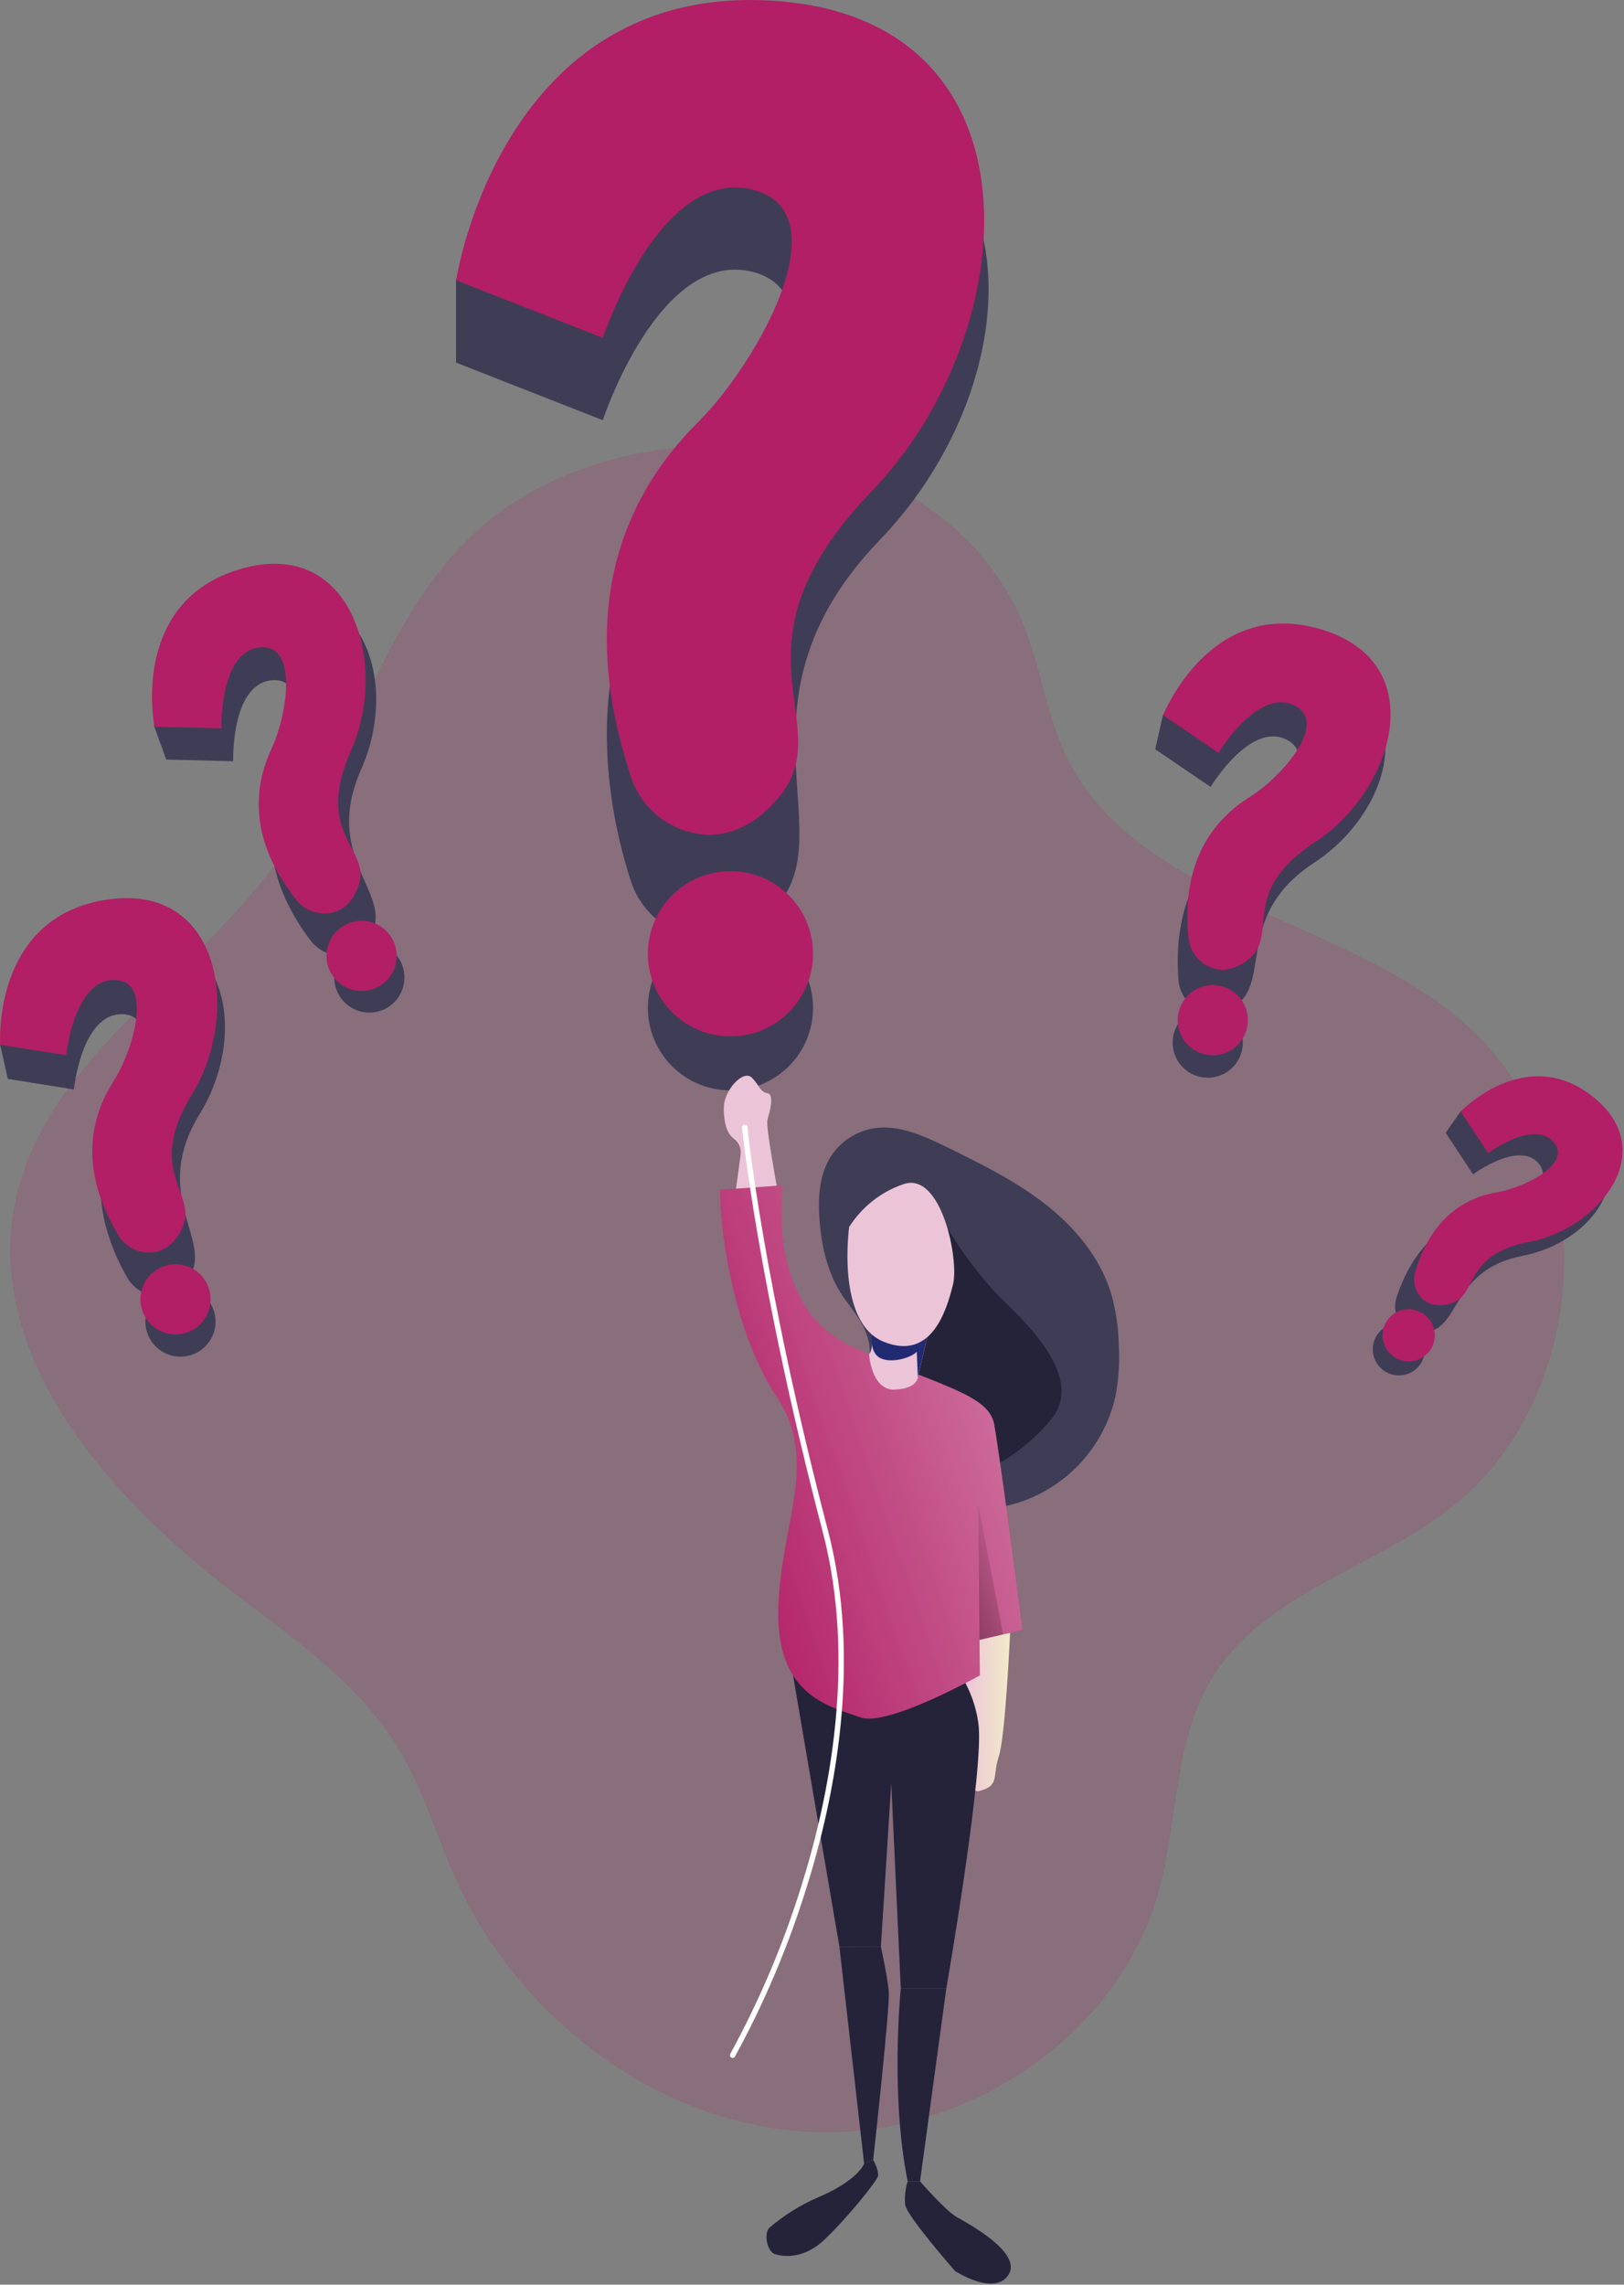 <svg width="423" height="595" viewBox="0 0 423 595" fill="none" xmlns="http://www.w3.org/2000/svg">
<rect x="0" y="0" width="423" height="595" fill="#808080" stroke="none"/>
<g clip-path="url(#clip0)">
<path opacity="0.18" d="M120.48 141.85C98.31 164.99 90.94 198.6 72.12 224.54C50.12 254.88 12.06 275.71 4.12 312.36C-4.58 352.72 27.95 389.72 60.76 414.72C76.56 426.77 93.53 438.39 103.81 455.39C110.24 466.03 113.66 478.17 118.81 489.49C135.15 525.62 171.26 553.19 210.87 555.2C250.48 557.21 290.98 531.05 301.71 492.88C306.95 474.22 305.64 453.34 315.79 436.88C329.07 415.29 356.96 408.63 377.13 393.28C415.71 363.94 417.84 298.09 381.24 266.28C349.15 238.42 295.47 234.77 277.43 196.28C272.54 185.85 271.15 174.12 266.87 163.43C244.6 107.84 158.7 101.95 120.48 141.85Z" fill="#B21F66"/>
<path d="M190.26 283.97C202.14 283.97 211.77 274.34 211.77 262.46C211.77 250.58 202.14 240.95 190.26 240.95C178.38 240.95 168.75 250.58 168.75 262.46C168.75 274.34 178.38 283.97 190.26 283.97Z" fill="#3F3D56"/>
<path d="M263.1 425.21C263.1 425.21 261.89 452.21 260.15 457.44C258.41 462.67 260.48 465.07 255.02 466.44C249.56 467.81 251.48 438.38 251.48 438.38L253.32 427.1L263.1 425.21Z" fill="url(#paint0_linear)"/>
<path d="M206.01 433.06L218.64 506.99H229.44L232.14 464.4L234.63 517.87H246.48C246.48 517.87 256.67 459.3 254.79 448.52C254.274 444.966 253.155 441.527 251.48 438.35L206.01 433.06Z" fill="#25233A"/>
<path d="M213.46 317.8C213.02 312.09 213.33 306.02 216.4 301.19C217.65 299.248 219.294 297.589 221.225 296.321C223.155 295.054 225.331 294.205 227.61 293.83C234.18 292.83 240.61 295.83 246.61 298.73C255.41 303.05 264.27 307.41 272.01 313.4C279.75 319.39 286.4 327.24 289.33 336.59C290.647 341.143 291.35 345.851 291.42 350.59C291.659 355.011 291.353 359.444 290.51 363.79C288.988 370.447 285.689 376.567 280.964 381.497C276.239 386.428 270.266 389.985 263.68 391.79C248.68 395.69 231.59 390.18 218.02 397.63C217.131 398.248 216.098 398.627 215.02 398.73C214.288 398.66 213.593 398.371 213.027 397.903C212.46 397.434 212.046 396.806 211.84 396.1C211.455 394.679 211.455 393.181 211.84 391.76C212.789 387.346 215.011 383.306 218.23 380.14C222.37 376.09 227.89 373.75 232.41 370.14C233.179 369.628 233.767 368.886 234.09 368.02C234.63 366.02 232.55 364.37 230.64 363.63C228.73 362.89 226.45 362.23 225.69 360.34C225.07 358.81 225.69 357.11 226.12 355.51C227.85 348.51 224.12 343.81 220.27 338.62C215.8 332.62 214.02 325.12 213.46 317.8Z" fill="#3F3D56"/>
<path d="M246.76 319.87C246.76 319.87 253.5 331.14 261.25 338.6C269 346.06 282.2 359.47 273.79 369.65C268.738 375.762 262.304 380.585 255.02 383.72L237.95 366.57V338.57L246.76 319.87Z" fill="#25233A"/>
<path d="M187.6 309.86L203.88 308.65C203.88 308.65 199.31 340.25 221.53 350.51C243.75 360.77 257.42 362.91 258.93 370.83C260.44 378.75 266.32 424.46 266.32 424.46L255.13 427.07L254.79 391.72L255.22 436.31C255.22 436.31 230.98 449.91 224 447.23C217.02 444.55 202.37 442.32 202.72 419.6C203.07 396.88 213.72 380.8 202.16 363.51C190.6 346.22 187.3 318.05 187.6 309.86Z" fill="#B21F66"/>
<path d="M187.6 309.86L203.88 308.65C203.88 308.65 199.31 340.25 221.53 350.51C243.75 360.77 257.42 362.91 258.93 370.83C260.44 378.75 266.32 424.46 266.32 424.46L255.13 427.07L254.79 391.72L255.22 436.31C255.22 436.31 230.98 449.91 224 447.23C217.02 444.55 202.37 442.32 202.72 419.6C203.07 396.88 213.72 380.8 202.16 363.51C190.6 346.22 187.3 318.05 187.6 309.86Z" fill="url(#paint1_linear)"/>
<path d="M226.36 352.72C226.36 352.72 226.98 362.12 233.02 361.89C239.06 361.66 239.07 358.64 239.07 358.64L242.91 342.26L226.36 343.26C226.36 343.26 228.24 350.2 226.36 352.72Z" fill="url(#paint2_linear)"/>
<path d="M227.11 347.56C227.11 347.56 226.35 352.4 229.46 353.77C232.57 355.14 237.58 353.42 238.79 352.04L239.07 358.6L241.87 346.65L227.11 347.56Z" fill="#222A72"/>
<path d="M221.18 319.55C221.18 319.55 217.69 344.43 230.23 349.46C242.77 354.49 246.61 340.99 248.23 334.51C249.85 328.03 245.16 304.81 235.23 308.42C229.416 310.422 224.459 314.348 221.18 319.55Z" fill="url(#paint3_linear)"/>
<path d="M191.71 309.56C191.71 309.56 192.88 300.86 192.91 300.7C193.014 299.892 192.895 299.072 192.567 298.327C192.24 297.581 191.715 296.94 191.05 296.47C189.85 295.57 188.53 293.47 188.53 288.62C188.53 283.77 193.67 278.52 195.79 280.62C197.91 282.72 197.92 284.38 199.89 284.69C201.86 285 200.34 290 199.89 291.69C199.44 293.38 202.31 308.8 202.31 308.8L191.71 309.56Z" fill="url(#paint4_linear)"/>
<path d="M254.79 391.76L261.29 425.63L255.13 427.07L254.79 391.76Z" fill="url(#paint5_linear)"/>
<path d="M234.63 517.87C234.63 517.87 231.82 545.57 236.43 568.08H239.64L246.48 517.87H234.63Z" fill="#25233A"/>
<path d="M218.64 506.99L225.08 563.48L227.44 562.48C227.44 562.48 231.86 522.48 231.5 518.62C231.14 514.76 229.44 506.97 229.44 506.97L218.64 506.99Z" fill="#25233A"/>
<path d="M227.44 562.5C227.44 562.5 228.87 564.92 228.71 566.64C228.59 567.82 220.43 577.94 214.6 583.4C208.3 589.3 202.19 587.12 202.19 587.12C199.91 586.89 198.73 581.65 200.47 580.12C204.262 576.871 208.524 574.214 213.11 572.24C223.56 567.82 225.11 563.44 225.11 563.44L227.44 562.5Z" fill="#25233A"/>
<path d="M236.43 568.08C235.802 570.045 235.575 572.116 235.76 574.17C236.16 577.1 248.76 591.44 248.76 591.44C248.76 591.44 259.08 598.14 262.7 592.38C266.32 586.62 252.02 578.98 249.18 577.38C246.34 575.78 239.64 568.09 239.64 568.09L236.43 568.08Z" fill="#25233A"/>
<path d="M164.24 229.21C165.61 233.598 168.324 237.445 171.999 240.206C175.674 242.968 180.124 244.505 184.72 244.6C190.47 244.6 196.94 242.41 202.94 235.16C218.94 215.84 189.49 181.79 229.16 140.62C268.83 99.45 272.96 26.47 201.71 21.62C147.3 17.94 125.04 51.78 118.78 72.96V94.43L157 109.43C157 109.43 171.62 65.07 195.69 70.72C219.76 76.37 197.09 116.15 181.9 131.27C148.43 164.6 158.11 210.16 164.24 229.21Z" fill="#3F3D56"/>
<path d="M164.24 202.02C165.619 206.403 168.336 210.243 172.009 213.003C175.682 215.764 180.127 217.304 184.72 217.41C190.47 217.41 196.94 214.8 202.94 207.56C218.94 188.23 187.45 169.02 227.13 127.85C266.81 86.68 272.99 5.04 201.74 0.22C130.49 -4.6 118.81 72.99 118.81 72.99L157.03 87.99C157.03 87.99 171.62 43.68 195.69 49.31C219.76 54.94 197.09 94.73 181.9 109.86C148.43 143.16 158.11 182.97 164.24 202.02Z" fill="#B21F66"/>
<path d="M190.26 269.9C202.14 269.9 211.77 260.27 211.77 248.39C211.77 236.51 202.14 226.88 190.26 226.88C178.38 226.88 168.75 236.51 168.75 248.39C168.75 260.27 178.38 269.9 190.26 269.9Z" fill="#B21F66"/>
<path d="M104.49 258.441C106.627 253.868 104.653 248.428 100.08 246.291C95.507 244.153 90.067 246.128 87.93 250.701C85.792 255.274 87.767 260.714 92.34 262.851C96.913 264.988 102.353 263.014 104.49 258.441Z" fill="#3F3D56"/>
<path d="M81.01 245.08C82.197 246.632 83.84 247.774 85.709 248.344C87.578 248.915 89.579 248.885 91.43 248.26C93.73 247.44 95.99 245.61 97.34 241.84C100.92 231.84 84.22 222.47 94.11 200.26C104 178.05 95.05 148.26 65.89 156.7C43.61 163.12 39.62 179.87 40.19 189.25L43.3 197.81L60.74 198.25C60.74 198.25 60.14 178.42 70.58 177.18C81.02 175.94 77.73 195.13 73.85 203.38C65.31 221.56 75.79 238.36 81.01 245.08Z" fill="#3F3D56"/>
<path d="M77.07 234.21C78.252 235.765 79.894 236.909 81.762 237.48C83.63 238.051 85.631 238.019 87.48 237.39C89.79 236.57 91.99 234.58 93.33 230.81C96.92 220.81 81.56 217.66 91.44 195.45C101.32 173.24 91.95 139.73 62.78 148.14C33.61 156.55 40.24 189.25 40.24 189.25L57.68 189.68C57.68 189.68 57.09 169.86 67.52 168.62C77.95 167.38 74.67 186.57 70.79 194.81C62.24 212.99 71.84 227.49 77.07 234.21Z" fill="#B21F66"/>
<path d="M98.197 257.162C102.731 254.943 104.608 249.468 102.389 244.934C100.169 240.4 94.695 238.524 90.161 240.743C85.627 242.962 83.751 248.437 85.97 252.97C88.189 257.504 93.663 259.381 98.197 257.162Z" fill="#B21F66"/>
<path d="M55.94 342.25C56.321 344.016 56.17 345.855 55.507 347.535C54.843 349.216 53.697 350.662 52.212 351.691C50.727 352.72 48.971 353.286 47.164 353.317C45.358 353.348 43.583 352.844 42.063 351.867C40.544 350.89 39.348 349.485 38.626 347.829C37.905 346.172 37.69 344.34 38.01 342.562C38.329 340.784 39.169 339.14 40.422 337.839C41.675 336.537 43.285 335.637 45.05 335.25C46.225 334.991 47.439 334.967 48.623 335.179C49.808 335.392 50.938 335.836 51.95 336.486C52.962 337.137 53.836 337.981 54.52 338.97C55.205 339.959 55.688 341.074 55.94 342.25Z" fill="#3F3D56"/>
<path d="M33.18 332.78C34.149 334.477 35.628 335.827 37.406 336.638C39.184 337.449 41.173 337.681 43.09 337.3C45.48 336.79 47.97 335.3 49.79 331.72C54.66 322.24 39.33 310.79 52.04 290.07C64.75 269.35 59.8 238.68 29.78 243.19C6.85 246.63 0.7 262.71 0.04 272.08L2.04 280.98L19.24 283.72C19.24 283.72 21.24 263.99 31.76 264.13C42.28 264.27 36.49 282.86 31.57 290.52C20.7 307.41 28.89 325.44 33.18 332.78Z" fill="#3F3D56"/>
<path d="M30.7 321.49C31.67 323.186 33.149 324.535 34.927 325.346C36.705 326.157 38.693 326.389 40.61 326.01C43 325.5 45.44 323.81 47.27 320.26C52.14 310.78 37.32 305.68 50.03 284.96C62.74 264.24 57.84 229.78 27.82 234.29C-2.2 238.8 0.04 272.08 0.04 272.08L17.24 274.8C17.24 274.8 19.24 255.07 29.76 255.21C40.28 255.35 34.49 273.94 29.57 281.6C18.75 298.51 26.4 314.15 30.7 321.49Z" fill="#B21F66"/>
<path d="M46.394 347.497C51.428 347.121 55.204 342.736 54.828 337.702C54.453 332.668 50.067 328.892 45.033 329.268C39.999 329.644 36.223 334.029 36.599 339.063C36.975 344.097 41.361 347.873 46.394 347.497Z" fill="#B21F66"/>
<path d="M323.49 273.56C323.087 275.322 322.171 276.925 320.857 278.166C319.543 279.407 317.891 280.231 316.109 280.533C314.327 280.835 312.495 280.603 310.846 279.864C309.196 279.126 307.803 277.915 306.841 276.384C305.879 274.854 305.393 273.073 305.444 271.266C305.494 269.46 306.079 267.709 307.125 266.234C308.17 264.76 309.63 263.629 311.318 262.984C313.006 262.339 314.848 262.209 316.61 262.61C318.974 263.151 321.026 264.608 322.316 266.661C323.606 268.714 324.028 271.196 323.49 273.56Z" fill="#3F3D56"/>
<path d="M306.96 255.28C307.109 257.225 307.865 259.074 309.121 260.567C310.377 262.059 312.069 263.12 313.96 263.6C316.33 264.16 319.23 263.85 322.4 261.42C330.85 254.93 321.89 238.03 342.23 224.73C362.57 211.43 371.23 181.58 342.14 172.83C319.94 166.14 307.5 178.05 302.9 186.24L300.9 195.12L315.32 204.94C315.32 204.94 325.57 187.94 335.01 192.58C344.45 197.22 331.28 211.53 323.55 216.36C306.52 227 306.24 246.8 306.96 255.28Z" fill="#3F3D56"/>
<path d="M309.54 244.01C309.688 245.955 310.443 247.805 311.699 249.298C312.955 250.791 314.649 251.852 316.54 252.33C318.92 252.9 321.86 252.41 325.03 249.98C333.48 243.49 322.26 232.54 342.61 219.24C362.96 205.94 373.24 172.72 344.24 163.94C315.24 155.16 302.97 186.24 302.97 186.24L317.39 196.06C317.39 196.06 327.64 179.06 337.08 183.69C346.52 188.32 333.35 202.69 325.63 207.48C308.55 218.12 308.79 235.54 309.54 244.01Z" fill="#B21F66"/>
<path d="M324.384 269.063C326.25 264.373 323.961 259.058 319.271 257.191C314.581 255.325 309.266 257.614 307.399 262.304C305.533 266.994 307.822 272.309 312.512 274.176C317.202 276.042 322.518 273.753 324.384 269.063Z" fill="#B21F66"/>
<path d="M369.9 355.33C369.125 356.426 368.042 357.268 366.788 357.748C365.535 358.229 364.167 358.328 362.858 358.031C361.548 357.735 360.356 357.057 359.432 356.083C358.508 355.11 357.893 353.884 357.665 352.561C357.437 351.238 357.607 349.877 358.152 348.65C358.698 347.423 359.595 346.386 360.73 345.669C361.865 344.952 363.187 344.587 364.529 344.621C365.871 344.655 367.173 345.086 368.27 345.86C368.999 346.374 369.62 347.027 370.097 347.782C370.574 348.536 370.897 349.378 371.048 350.257C371.2 351.137 371.176 352.037 370.979 352.908C370.782 353.778 370.415 354.601 369.9 355.33Z" fill="#3F3D56"/>
<path d="M363.7 338.09C363.256 339.473 363.258 340.96 363.704 342.341C364.151 343.723 365.021 344.929 366.19 345.79C367.117 346.428 368.18 346.841 369.295 346.996C370.409 347.15 371.545 347.042 372.61 346.68C380.26 344.61 378.87 330.45 396.61 327.05C414.35 323.65 428.74 305.57 411.22 291.33C397.85 280.46 385.93 285.13 380.45 289.46L376.54 294.99L383.68 305.83C383.68 305.83 395.53 297.05 400.68 302.89C405.83 308.73 392.76 314.89 386.08 316.01C371.4 318.51 365.59 332.04 363.7 338.09Z" fill="#3F3D56"/>
<path d="M368.66 331.06C368.215 332.444 368.216 333.933 368.663 335.316C369.11 336.699 369.98 337.908 371.15 338.77C372.62 339.83 374.78 340.33 377.64 339.55C385.29 337.48 380.64 326.78 398.43 323.39C416.22 320 432.66 300.04 415.14 285.8C397.62 271.56 380.46 289.46 380.46 289.46L387.6 300.29C387.6 300.29 399.45 291.51 404.6 297.36C409.75 303.21 396.68 309.36 390 310.48C375.31 312.98 370.55 325.02 368.66 331.06Z" fill="#B21F66"/>
<path d="M372.516 351.598C374.641 348.501 373.854 344.268 370.757 342.143C367.661 340.018 363.428 340.806 361.303 343.902C359.178 346.999 359.965 351.232 363.062 353.357C366.158 355.482 370.391 354.694 372.516 351.598Z" fill="#B21F66"/>
<path d="M190.85 535.95C190.723 535.95 190.599 535.915 190.49 535.85C190.405 535.803 190.331 535.74 190.271 535.664C190.212 535.587 190.169 535.5 190.144 535.406C190.12 535.312 190.115 535.215 190.13 535.119C190.144 535.024 190.179 534.932 190.23 534.85C197.808 520.991 203.988 506.412 208.68 491.33C216.1 467.78 223.1 432.63 214.28 398.89C197.28 333.94 193.34 294.06 193.28 293.66C193.263 293.471 193.322 293.282 193.444 293.136C193.566 292.99 193.741 292.898 193.93 292.88C194.117 292.863 194.303 292.921 194.447 293.041C194.591 293.161 194.682 293.333 194.7 293.52C194.7 293.92 198.7 333.7 215.64 398.52C224.55 432.6 217.5 468.05 210.01 491.79C205.282 506.956 199.065 521.618 191.45 535.56C191.393 535.672 191.307 535.766 191.202 535.835C191.097 535.903 190.975 535.943 190.85 535.95Z" fill="white"/>
</g>
<defs>
<linearGradient id="paint0_linear" x1="251.15" y1="445.83" x2="263.1" y2="445.83" gradientUnits="userSpaceOnUse">
<stop stop-color="#ECC4D7"/>
<stop offset="0.42" stop-color="#EFD4D1"/>
<stop offset="1" stop-color="#F2EAC9"/>
</linearGradient>
<linearGradient id="paint1_linear" x1="180.52" y1="388.4" x2="408.68" y2="309.67" gradientUnits="userSpaceOnUse">
<stop stop-color="white" stop-opacity="0"/>
<stop offset="0.99" stop-color="white"/>
</linearGradient>
<linearGradient id="paint2_linear" x1="7866.01" y1="6871.99" x2="7688.85" y2="7252.22" gradientUnits="userSpaceOnUse">
<stop stop-color="#ECC4D7"/>
<stop offset="0.42" stop-color="#EFD4D1"/>
<stop offset="1" stop-color="#F2EAC9"/>
</linearGradient>
<linearGradient id="paint3_linear" x1="12498.8" y1="14406.1" x2="13272.2" y2="14406.1" gradientUnits="userSpaceOnUse">
<stop stop-color="#ECC4D7"/>
<stop offset="0.42" stop-color="#EFD4D1"/>
<stop offset="1" stop-color="#F2EAC9"/>
</linearGradient>
<linearGradient id="paint4_linear" x1="5828.55" y1="9020.41" x2="6018.43" y2="9020.41" gradientUnits="userSpaceOnUse">
<stop stop-color="#ECC4D7"/>
<stop offset="0.42" stop-color="#EFD4D1"/>
<stop offset="1" stop-color="#F2EAC9"/>
</linearGradient>
<linearGradient id="paint5_linear" x1="265.63" y1="405.63" x2="206.42" y2="429.54" gradientUnits="userSpaceOnUse">
<stop stop-opacity="0"/>
<stop offset="1"/>
</linearGradient>
<clipPath id="clip0">
<rect width="422.61" height="594.72" fill="white"/>
</clipPath>
</defs>
</svg>
